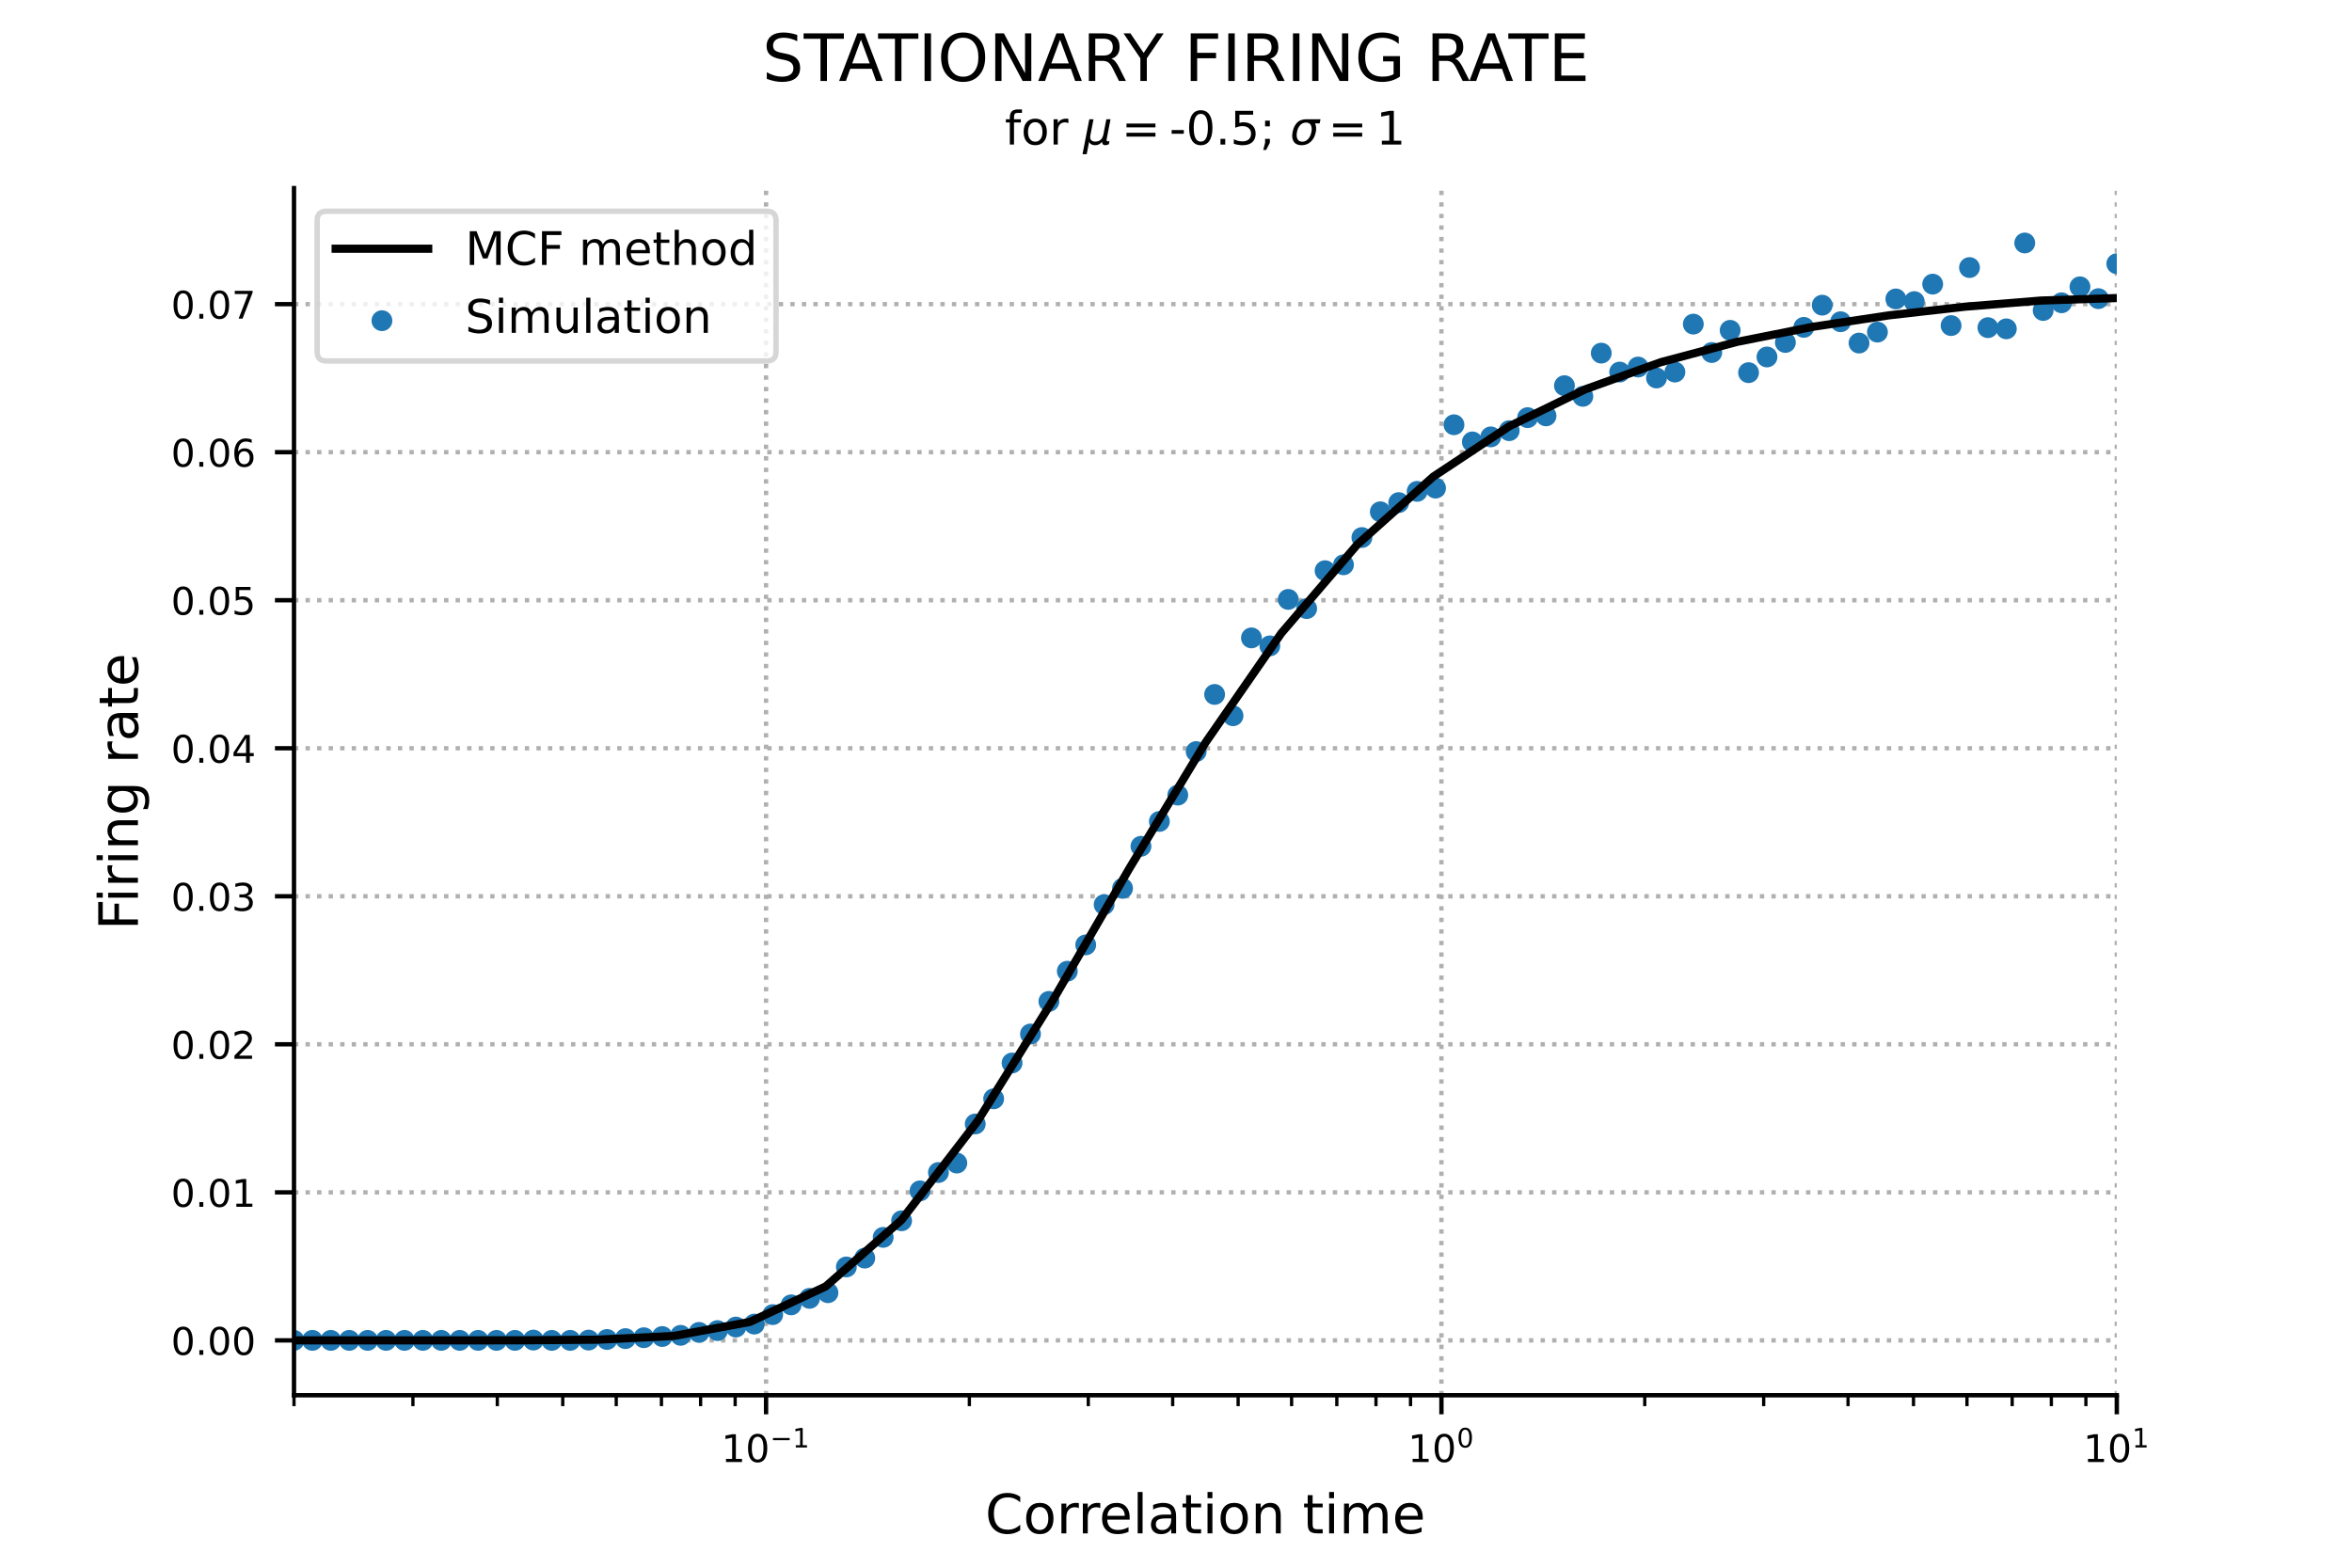 <?xml version="1.0" encoding="utf-8" standalone="no"?>
<!DOCTYPE svg PUBLIC "-//W3C//DTD SVG 1.1//EN"
  "http://www.w3.org/Graphics/SVG/1.1/DTD/svg11.dtd">
<!-- Created with matplotlib (https://matplotlib.org/) -->
<svg height="288pt" version="1.1" viewBox="0 0 432 288" width="432pt" xmlns="http://www.w3.org/2000/svg" xmlns:xlink="http://www.w3.org/1999/xlink">
 <defs>
  <style type="text/css">*{stroke-linecap:butt;stroke-linejoin:round;}</style>
 </defs>
 <g id="figure_1">
  <g id="patch_1">
   <path d="M 0 288 
L 432 288 
L 432 0 
L 0 0 
z
" style="fill:#ffffff;"/>
  </g>
  <g id="axes_1">
   <g id="patch_2">
    <path d="M 54 256.32 
L 388.8 256.32 
L 388.8 34.56 
L 54 34.56 
z
" style="fill:#ffffff;"/>
   </g>
   <g id="matplotlib.axis_1">
    <g id="xtick_1">
     <g id="line2d_1">
      <path clip-path="url(#p5726e41d90)" d="M 140.705 256.32 
L 140.705 34.56 
" style="fill:none;stroke:#b0b0b0;stroke-dasharray:0.8,1.32;stroke-dashoffset:0;stroke-width:0.8;"/>
     </g>
     <g id="line2d_2">
      <defs>
       <path d="M 0 0 
L 0 3.5 
" id="m5a26d7c86e" style="stroke:#000000;stroke-width:0.8;"/>
      </defs>
      <g>
       <use style="stroke:#000000;stroke-width:0.8;" x="140.705" xlink:href="#m5a26d7c86e" y="256.32"/>
      </g>
     </g>
     <g id="text_1">
      <!-- $\mathdefault{10^{-1}}$ -->
      <g transform="translate(132.48 268.639)scale(0.07 -0.07)">
       <defs>
        <path d="M 12.406 8.297 
L 28.516 8.297 
L 28.516 63.922 
L 10.984 60.406 
L 10.984 69.391 
L 28.422 72.906 
L 38.281 72.906 
L 38.281 8.297 
L 54.391 8.297 
L 54.391 0 
L 12.406 0 
z
" id="DejaVuSans-49"/>
        <path d="M 31.781 66.406 
Q 24.172 66.406 20.328 58.906 
Q 16.5 51.422 16.5 36.375 
Q 16.5 21.391 20.328 13.891 
Q 24.172 6.391 31.781 6.391 
Q 39.453 6.391 43.281 13.891 
Q 47.125 21.391 47.125 36.375 
Q 47.125 51.422 43.281 58.906 
Q 39.453 66.406 31.781 66.406 
z
M 31.781 74.219 
Q 44.047 74.219 50.516 64.516 
Q 56.984 54.828 56.984 36.375 
Q 56.984 17.969 50.516 8.266 
Q 44.047 -1.422 31.781 -1.422 
Q 19.531 -1.422 13.062 8.266 
Q 6.594 17.969 6.594 36.375 
Q 6.594 54.828 13.062 64.516 
Q 19.531 74.219 31.781 74.219 
z
" id="DejaVuSans-48"/>
        <path d="M 10.594 35.5 
L 73.188 35.5 
L 73.188 27.203 
L 10.594 27.203 
z
" id="DejaVuSans-8722"/>
       </defs>
       <use transform="translate(0 0.684)" xlink:href="#DejaVuSans-49"/>
       <use transform="translate(63.623 0.684)" xlink:href="#DejaVuSans-48"/>
       <use transform="translate(128.203 38.966)scale(0.7)" xlink:href="#DejaVuSans-8722"/>
       <use transform="translate(186.855 38.966)scale(0.7)" xlink:href="#DejaVuSans-49"/>
      </g>
     </g>
    </g>
    <g id="xtick_2">
     <g id="line2d_3">
      <path clip-path="url(#p5726e41d90)" d="M 264.753 256.32 
L 264.753 34.56 
" style="fill:none;stroke:#b0b0b0;stroke-dasharray:0.8,1.32;stroke-dashoffset:0;stroke-width:0.8;"/>
     </g>
     <g id="line2d_4">
      <g>
       <use style="stroke:#000000;stroke-width:0.8;" x="264.753" xlink:href="#m5a26d7c86e" y="256.32"/>
      </g>
     </g>
     <g id="text_2">
      <!-- $\mathdefault{10^{0}}$ -->
      <g transform="translate(258.593 268.639)scale(0.07 -0.07)">
       <use transform="translate(0 0.766)" xlink:href="#DejaVuSans-49"/>
       <use transform="translate(63.623 0.766)" xlink:href="#DejaVuSans-48"/>
       <use transform="translate(128.203 39.047)scale(0.7)" xlink:href="#DejaVuSans-48"/>
      </g>
     </g>
    </g>
    <g id="xtick_3">
     <g id="line2d_5">
      <path clip-path="url(#p5726e41d90)" d="M 388.8 256.32 
L 388.8 34.56 
" style="fill:none;stroke:#b0b0b0;stroke-dasharray:0.8,1.32;stroke-dashoffset:0;stroke-width:0.8;"/>
     </g>
     <g id="line2d_6">
      <g>
       <use style="stroke:#000000;stroke-width:0.8;" x="388.8" xlink:href="#m5a26d7c86e" y="256.32"/>
      </g>
     </g>
     <g id="text_3">
      <!-- $\mathdefault{10^{1}}$ -->
      <g transform="translate(382.64 268.639)scale(0.07 -0.07)">
       <use transform="translate(0 0.684)" xlink:href="#DejaVuSans-49"/>
       <use transform="translate(63.623 0.684)" xlink:href="#DejaVuSans-48"/>
       <use transform="translate(128.203 38.966)scale(0.7)" xlink:href="#DejaVuSans-49"/>
      </g>
     </g>
    </g>
    <g id="xtick_4">
     <g id="line2d_7">
      <defs>
       <path d="M 0 0 
L 0 2 
" id="me9e01be242" style="stroke:#000000;stroke-width:0.6;"/>
      </defs>
      <g>
       <use style="stroke:#000000;stroke-width:0.6;" x="54" xlink:href="#me9e01be242" y="256.32"/>
      </g>
     </g>
    </g>
    <g id="xtick_5">
     <g id="line2d_8">
      <g>
       <use style="stroke:#000000;stroke-width:0.6;" x="75.844" xlink:href="#me9e01be242" y="256.32"/>
      </g>
     </g>
    </g>
    <g id="xtick_6">
     <g id="line2d_9">
      <g>
       <use style="stroke:#000000;stroke-width:0.6;" x="91.342" xlink:href="#me9e01be242" y="256.32"/>
      </g>
     </g>
    </g>
    <g id="xtick_7">
     <g id="line2d_10">
      <g>
       <use style="stroke:#000000;stroke-width:0.6;" x="103.363" xlink:href="#me9e01be242" y="256.32"/>
      </g>
     </g>
    </g>
    <g id="xtick_8">
     <g id="line2d_11">
      <g>
       <use style="stroke:#000000;stroke-width:0.6;" x="113.186" xlink:href="#me9e01be242" y="256.32"/>
      </g>
     </g>
    </g>
    <g id="xtick_9">
     <g id="line2d_12">
      <g>
       <use style="stroke:#000000;stroke-width:0.6;" x="121.49" xlink:href="#me9e01be242" y="256.32"/>
      </g>
     </g>
    </g>
    <g id="xtick_10">
     <g id="line2d_13">
      <g>
       <use style="stroke:#000000;stroke-width:0.6;" x="128.684" xlink:href="#me9e01be242" y="256.32"/>
      </g>
     </g>
    </g>
    <g id="xtick_11">
     <g id="line2d_14">
      <g>
       <use style="stroke:#000000;stroke-width:0.6;" x="135.029" xlink:href="#me9e01be242" y="256.32"/>
      </g>
     </g>
    </g>
    <g id="xtick_12">
     <g id="line2d_15">
      <g>
       <use style="stroke:#000000;stroke-width:0.6;" x="178.047" xlink:href="#me9e01be242" y="256.32"/>
      </g>
     </g>
    </g>
    <g id="xtick_13">
     <g id="line2d_16">
      <g>
       <use style="stroke:#000000;stroke-width:0.6;" x="199.891" xlink:href="#me9e01be242" y="256.32"/>
      </g>
     </g>
    </g>
    <g id="xtick_14">
     <g id="line2d_17">
      <g>
       <use style="stroke:#000000;stroke-width:0.6;" x="215.389" xlink:href="#me9e01be242" y="256.32"/>
      </g>
     </g>
    </g>
    <g id="xtick_15">
     <g id="line2d_18">
      <g>
       <use style="stroke:#000000;stroke-width:0.6;" x="227.411" xlink:href="#me9e01be242" y="256.32"/>
      </g>
     </g>
    </g>
    <g id="xtick_16">
     <g id="line2d_19">
      <g>
       <use style="stroke:#000000;stroke-width:0.6;" x="237.233" xlink:href="#me9e01be242" y="256.32"/>
      </g>
     </g>
    </g>
    <g id="xtick_17">
     <g id="line2d_20">
      <g>
       <use style="stroke:#000000;stroke-width:0.6;" x="245.538" xlink:href="#me9e01be242" y="256.32"/>
      </g>
     </g>
    </g>
    <g id="xtick_18">
     <g id="line2d_21">
      <g>
       <use style="stroke:#000000;stroke-width:0.6;" x="252.731" xlink:href="#me9e01be242" y="256.32"/>
      </g>
     </g>
    </g>
    <g id="xtick_19">
     <g id="line2d_22">
      <g>
       <use style="stroke:#000000;stroke-width:0.6;" x="259.077" xlink:href="#me9e01be242" y="256.32"/>
      </g>
     </g>
    </g>
    <g id="xtick_20">
     <g id="line2d_23">
      <g>
       <use style="stroke:#000000;stroke-width:0.6;" x="302.095" xlink:href="#me9e01be242" y="256.32"/>
      </g>
     </g>
    </g>
    <g id="xtick_21">
     <g id="line2d_24">
      <g>
       <use style="stroke:#000000;stroke-width:0.6;" x="323.938" xlink:href="#me9e01be242" y="256.32"/>
      </g>
     </g>
    </g>
    <g id="xtick_22">
     <g id="line2d_25">
      <g>
       <use style="stroke:#000000;stroke-width:0.6;" x="339.437" xlink:href="#me9e01be242" y="256.32"/>
      </g>
     </g>
    </g>
    <g id="xtick_23">
     <g id="line2d_26">
      <g>
       <use style="stroke:#000000;stroke-width:0.6;" x="351.458" xlink:href="#me9e01be242" y="256.32"/>
      </g>
     </g>
    </g>
    <g id="xtick_24">
     <g id="line2d_27">
      <g>
       <use style="stroke:#000000;stroke-width:0.6;" x="361.28" xlink:href="#me9e01be242" y="256.32"/>
      </g>
     </g>
    </g>
    <g id="xtick_25">
     <g id="line2d_28">
      <g>
       <use style="stroke:#000000;stroke-width:0.6;" x="369.585" xlink:href="#me9e01be242" y="256.32"/>
      </g>
     </g>
    </g>
    <g id="xtick_26">
     <g id="line2d_29">
      <g>
       <use style="stroke:#000000;stroke-width:0.6;" x="376.779" xlink:href="#me9e01be242" y="256.32"/>
      </g>
     </g>
    </g>
    <g id="xtick_27">
     <g id="line2d_30">
      <g>
       <use style="stroke:#000000;stroke-width:0.6;" x="383.124" xlink:href="#me9e01be242" y="256.32"/>
      </g>
     </g>
    </g>
    <g id="text_4">
     <!-- Correlation time -->
     <g transform="translate(180.946 281.693)scale(0.1 -0.1)">
      <defs>
       <path d="M 64.406 67.281 
L 64.406 56.891 
Q 59.422 61.531 53.781 63.812 
Q 48.141 66.109 41.797 66.109 
Q 29.297 66.109 22.656 58.469 
Q 16.016 50.828 16.016 36.375 
Q 16.016 21.969 22.656 14.328 
Q 29.297 6.688 41.797 6.688 
Q 48.141 6.688 53.781 8.984 
Q 59.422 11.281 64.406 15.922 
L 64.406 5.609 
Q 59.234 2.094 53.438 0.328 
Q 47.656 -1.422 41.219 -1.422 
Q 24.656 -1.422 15.125 8.703 
Q 5.609 18.844 5.609 36.375 
Q 5.609 53.953 15.125 64.078 
Q 24.656 74.219 41.219 74.219 
Q 47.75 74.219 53.531 72.484 
Q 59.328 70.75 64.406 67.281 
z
" id="DejaVuSans-67"/>
       <path d="M 30.609 48.391 
Q 23.391 48.391 19.188 42.75 
Q 14.984 37.109 14.984 27.297 
Q 14.984 17.484 19.156 11.844 
Q 23.344 6.203 30.609 6.203 
Q 37.797 6.203 41.984 11.859 
Q 46.188 17.531 46.188 27.297 
Q 46.188 37.016 41.984 42.703 
Q 37.797 48.391 30.609 48.391 
z
M 30.609 56 
Q 42.328 56 49.016 48.375 
Q 55.719 40.766 55.719 27.297 
Q 55.719 13.875 49.016 6.219 
Q 42.328 -1.422 30.609 -1.422 
Q 18.844 -1.422 12.172 6.219 
Q 5.516 13.875 5.516 27.297 
Q 5.516 40.766 12.172 48.375 
Q 18.844 56 30.609 56 
z
" id="DejaVuSans-111"/>
       <path d="M 41.109 46.297 
Q 39.594 47.172 37.812 47.578 
Q 36.031 48 33.891 48 
Q 26.266 48 22.188 43.047 
Q 18.109 38.094 18.109 28.812 
L 18.109 0 
L 9.078 0 
L 9.078 54.688 
L 18.109 54.688 
L 18.109 46.188 
Q 20.953 51.172 25.484 53.578 
Q 30.031 56 36.531 56 
Q 37.453 56 38.578 55.875 
Q 39.703 55.766 41.062 55.516 
z
" id="DejaVuSans-114"/>
       <path d="M 56.203 29.594 
L 56.203 25.203 
L 14.891 25.203 
Q 15.484 15.922 20.484 11.062 
Q 25.484 6.203 34.422 6.203 
Q 39.594 6.203 44.453 7.469 
Q 49.312 8.734 54.109 11.281 
L 54.109 2.781 
Q 49.266 0.734 44.188 -0.344 
Q 39.109 -1.422 33.891 -1.422 
Q 20.797 -1.422 13.156 6.188 
Q 5.516 13.812 5.516 26.812 
Q 5.516 40.234 12.766 48.109 
Q 20.016 56 32.328 56 
Q 43.359 56 49.781 48.891 
Q 56.203 41.797 56.203 29.594 
z
M 47.219 32.234 
Q 47.125 39.594 43.094 43.984 
Q 39.062 48.391 32.422 48.391 
Q 24.906 48.391 20.391 44.141 
Q 15.875 39.891 15.188 32.172 
z
" id="DejaVuSans-101"/>
       <path d="M 9.422 75.984 
L 18.406 75.984 
L 18.406 0 
L 9.422 0 
z
" id="DejaVuSans-108"/>
       <path d="M 34.281 27.484 
Q 23.391 27.484 19.188 25 
Q 14.984 22.516 14.984 16.5 
Q 14.984 11.719 18.141 8.906 
Q 21.297 6.109 26.703 6.109 
Q 34.188 6.109 38.703 11.406 
Q 43.219 16.703 43.219 25.484 
L 43.219 27.484 
z
M 52.203 31.203 
L 52.203 0 
L 43.219 0 
L 43.219 8.297 
Q 40.141 3.328 35.547 0.953 
Q 30.953 -1.422 24.312 -1.422 
Q 15.922 -1.422 10.953 3.297 
Q 6 8.016 6 15.922 
Q 6 25.141 12.172 29.828 
Q 18.359 34.516 30.609 34.516 
L 43.219 34.516 
L 43.219 35.406 
Q 43.219 41.609 39.141 45 
Q 35.062 48.391 27.688 48.391 
Q 23 48.391 18.547 47.266 
Q 14.109 46.141 10.016 43.891 
L 10.016 52.203 
Q 14.938 54.109 19.578 55.047 
Q 24.219 56 28.609 56 
Q 40.484 56 46.344 49.844 
Q 52.203 43.703 52.203 31.203 
z
" id="DejaVuSans-97"/>
       <path d="M 18.312 70.219 
L 18.312 54.688 
L 36.812 54.688 
L 36.812 47.703 
L 18.312 47.703 
L 18.312 18.016 
Q 18.312 11.328 20.141 9.422 
Q 21.969 7.516 27.594 7.516 
L 36.812 7.516 
L 36.812 0 
L 27.594 0 
Q 17.188 0 13.234 3.875 
Q 9.281 7.766 9.281 18.016 
L 9.281 47.703 
L 2.688 47.703 
L 2.688 54.688 
L 9.281 54.688 
L 9.281 70.219 
z
" id="DejaVuSans-116"/>
       <path d="M 9.422 54.688 
L 18.406 54.688 
L 18.406 0 
L 9.422 0 
z
M 9.422 75.984 
L 18.406 75.984 
L 18.406 64.594 
L 9.422 64.594 
z
" id="DejaVuSans-105"/>
       <path d="M 54.891 33.016 
L 54.891 0 
L 45.906 0 
L 45.906 32.719 
Q 45.906 40.484 42.875 44.328 
Q 39.844 48.188 33.797 48.188 
Q 26.516 48.188 22.312 43.547 
Q 18.109 38.922 18.109 30.906 
L 18.109 0 
L 9.078 0 
L 9.078 54.688 
L 18.109 54.688 
L 18.109 46.188 
Q 21.344 51.125 25.703 53.562 
Q 30.078 56 35.797 56 
Q 45.219 56 50.047 50.172 
Q 54.891 44.344 54.891 33.016 
z
" id="DejaVuSans-110"/>
       <path id="DejaVuSans-32"/>
       <path d="M 52 44.188 
Q 55.375 50.25 60.062 53.125 
Q 64.75 56 71.094 56 
Q 79.641 56 84.281 50.016 
Q 88.922 44.047 88.922 33.016 
L 88.922 0 
L 79.891 0 
L 79.891 32.719 
Q 79.891 40.578 77.094 44.375 
Q 74.312 48.188 68.609 48.188 
Q 61.625 48.188 57.562 43.547 
Q 53.516 38.922 53.516 30.906 
L 53.516 0 
L 44.484 0 
L 44.484 32.719 
Q 44.484 40.625 41.703 44.406 
Q 38.922 48.188 33.109 48.188 
Q 26.219 48.188 22.156 43.531 
Q 18.109 38.875 18.109 30.906 
L 18.109 0 
L 9.078 0 
L 9.078 54.688 
L 18.109 54.688 
L 18.109 46.188 
Q 21.188 51.219 25.484 53.609 
Q 29.781 56 35.688 56 
Q 41.656 56 45.828 52.969 
Q 50 49.953 52 44.188 
z
" id="DejaVuSans-109"/>
      </defs>
      <use xlink:href="#DejaVuSans-67"/>
      <use x="69.824" xlink:href="#DejaVuSans-111"/>
      <use x="131.006" xlink:href="#DejaVuSans-114"/>
      <use x="170.369" xlink:href="#DejaVuSans-114"/>
      <use x="209.232" xlink:href="#DejaVuSans-101"/>
      <use x="270.756" xlink:href="#DejaVuSans-108"/>
      <use x="298.539" xlink:href="#DejaVuSans-97"/>
      <use x="359.818" xlink:href="#DejaVuSans-116"/>
      <use x="399.027" xlink:href="#DejaVuSans-105"/>
      <use x="426.811" xlink:href="#DejaVuSans-111"/>
      <use x="487.992" xlink:href="#DejaVuSans-110"/>
      <use x="551.371" xlink:href="#DejaVuSans-32"/>
      <use x="583.158" xlink:href="#DejaVuSans-116"/>
      <use x="622.367" xlink:href="#DejaVuSans-105"/>
      <use x="650.15" xlink:href="#DejaVuSans-109"/>
      <use x="747.562" xlink:href="#DejaVuSans-101"/>
     </g>
    </g>
   </g>
   <g id="matplotlib.axis_2">
    <g id="ytick_1">
     <g id="line2d_31">
      <path clip-path="url(#p5726e41d90)" d="M 54 246.24 
L 388.8 246.24 
" style="fill:none;stroke:#b0b0b0;stroke-dasharray:0.8,1.32;stroke-dashoffset:0;stroke-width:0.8;"/>
     </g>
     <g id="line2d_32">
      <defs>
       <path d="M 0 0 
L -3.5 0 
" id="m92ace8c556" style="stroke:#000000;stroke-width:0.8;"/>
      </defs>
      <g>
       <use style="stroke:#000000;stroke-width:0.8;" x="54" xlink:href="#m92ace8c556" y="246.24"/>
      </g>
     </g>
     <g id="text_5">
      <!-- 0.00 -->
      <g transform="translate(31.414 248.899)scale(0.07 -0.07)">
       <defs>
        <path d="M 10.688 12.406 
L 21 12.406 
L 21 0 
L 10.688 0 
z
" id="DejaVuSans-46"/>
       </defs>
       <use xlink:href="#DejaVuSans-48"/>
       <use x="63.623" xlink:href="#DejaVuSans-46"/>
       <use x="95.41" xlink:href="#DejaVuSans-48"/>
       <use x="159.033" xlink:href="#DejaVuSans-48"/>
      </g>
     </g>
    </g>
    <g id="ytick_2">
     <g id="line2d_33">
      <path clip-path="url(#p5726e41d90)" d="M 54 219.045 
L 388.8 219.045 
" style="fill:none;stroke:#b0b0b0;stroke-dasharray:0.8,1.32;stroke-dashoffset:0;stroke-width:0.8;"/>
     </g>
     <g id="line2d_34">
      <g>
       <use style="stroke:#000000;stroke-width:0.8;" x="54" xlink:href="#m92ace8c556" y="219.045"/>
      </g>
     </g>
     <g id="text_6">
      <!-- 0.01 -->
      <g transform="translate(31.414 221.705)scale(0.07 -0.07)">
       <use xlink:href="#DejaVuSans-48"/>
       <use x="63.623" xlink:href="#DejaVuSans-46"/>
       <use x="95.41" xlink:href="#DejaVuSans-48"/>
       <use x="159.033" xlink:href="#DejaVuSans-49"/>
      </g>
     </g>
    </g>
    <g id="ytick_3">
     <g id="line2d_35">
      <path clip-path="url(#p5726e41d90)" d="M 54 191.851 
L 388.8 191.851 
" style="fill:none;stroke:#b0b0b0;stroke-dasharray:0.8,1.32;stroke-dashoffset:0;stroke-width:0.8;"/>
     </g>
     <g id="line2d_36">
      <g>
       <use style="stroke:#000000;stroke-width:0.8;" x="54" xlink:href="#m92ace8c556" y="191.851"/>
      </g>
     </g>
     <g id="text_7">
      <!-- 0.02 -->
      <g transform="translate(31.414 194.51)scale(0.07 -0.07)">
       <defs>
        <path d="M 19.188 8.297 
L 53.609 8.297 
L 53.609 0 
L 7.328 0 
L 7.328 8.297 
Q 12.938 14.109 22.625 23.891 
Q 32.328 33.688 34.812 36.531 
Q 39.547 41.844 41.422 45.531 
Q 43.312 49.219 43.312 52.781 
Q 43.312 58.594 39.234 62.25 
Q 35.156 65.922 28.609 65.922 
Q 23.969 65.922 18.812 64.312 
Q 13.672 62.703 7.812 59.422 
L 7.812 69.391 
Q 13.766 71.781 18.938 73 
Q 24.125 74.219 28.422 74.219 
Q 39.75 74.219 46.484 68.547 
Q 53.219 62.891 53.219 53.422 
Q 53.219 48.922 51.531 44.891 
Q 49.859 40.875 45.406 35.406 
Q 44.188 33.984 37.641 27.219 
Q 31.109 20.453 19.188 8.297 
z
" id="DejaVuSans-50"/>
       </defs>
       <use xlink:href="#DejaVuSans-48"/>
       <use x="63.623" xlink:href="#DejaVuSans-46"/>
       <use x="95.41" xlink:href="#DejaVuSans-48"/>
       <use x="159.033" xlink:href="#DejaVuSans-50"/>
      </g>
     </g>
    </g>
    <g id="ytick_4">
     <g id="line2d_37">
      <path clip-path="url(#p5726e41d90)" d="M 54 164.656 
L 388.8 164.656 
" style="fill:none;stroke:#b0b0b0;stroke-dasharray:0.8,1.32;stroke-dashoffset:0;stroke-width:0.8;"/>
     </g>
     <g id="line2d_38">
      <g>
       <use style="stroke:#000000;stroke-width:0.8;" x="54" xlink:href="#m92ace8c556" y="164.656"/>
      </g>
     </g>
     <g id="text_8">
      <!-- 0.03 -->
      <g transform="translate(31.414 167.316)scale(0.07 -0.07)">
       <defs>
        <path d="M 40.578 39.312 
Q 47.656 37.797 51.625 33 
Q 55.609 28.219 55.609 21.188 
Q 55.609 10.406 48.188 4.484 
Q 40.766 -1.422 27.094 -1.422 
Q 22.516 -1.422 17.656 -0.516 
Q 12.797 0.391 7.625 2.203 
L 7.625 11.719 
Q 11.719 9.328 16.594 8.109 
Q 21.484 6.891 26.812 6.891 
Q 36.078 6.891 40.938 10.547 
Q 45.797 14.203 45.797 21.188 
Q 45.797 27.641 41.281 31.266 
Q 36.766 34.906 28.719 34.906 
L 20.219 34.906 
L 20.219 43.016 
L 29.109 43.016 
Q 36.375 43.016 40.234 45.922 
Q 44.094 48.828 44.094 54.297 
Q 44.094 59.906 40.109 62.906 
Q 36.141 65.922 28.719 65.922 
Q 24.656 65.922 20.016 65.031 
Q 15.375 64.156 9.812 62.312 
L 9.812 71.094 
Q 15.438 72.656 20.344 73.438 
Q 25.25 74.219 29.594 74.219 
Q 40.828 74.219 47.359 69.109 
Q 53.906 64.016 53.906 55.328 
Q 53.906 49.266 50.438 45.094 
Q 46.969 40.922 40.578 39.312 
z
" id="DejaVuSans-51"/>
       </defs>
       <use xlink:href="#DejaVuSans-48"/>
       <use x="63.623" xlink:href="#DejaVuSans-46"/>
       <use x="95.41" xlink:href="#DejaVuSans-48"/>
       <use x="159.033" xlink:href="#DejaVuSans-51"/>
      </g>
     </g>
    </g>
    <g id="ytick_5">
     <g id="line2d_39">
      <path clip-path="url(#p5726e41d90)" d="M 54 137.462 
L 388.8 137.462 
" style="fill:none;stroke:#b0b0b0;stroke-dasharray:0.8,1.32;stroke-dashoffset:0;stroke-width:0.8;"/>
     </g>
     <g id="line2d_40">
      <g>
       <use style="stroke:#000000;stroke-width:0.8;" x="54" xlink:href="#m92ace8c556" y="137.462"/>
      </g>
     </g>
     <g id="text_9">
      <!-- 0.04 -->
      <g transform="translate(31.414 140.121)scale(0.07 -0.07)">
       <defs>
        <path d="M 37.797 64.312 
L 12.891 25.391 
L 37.797 25.391 
z
M 35.203 72.906 
L 47.609 72.906 
L 47.609 25.391 
L 58.016 25.391 
L 58.016 17.188 
L 47.609 17.188 
L 47.609 0 
L 37.797 0 
L 37.797 17.188 
L 4.891 17.188 
L 4.891 26.703 
z
" id="DejaVuSans-52"/>
       </defs>
       <use xlink:href="#DejaVuSans-48"/>
       <use x="63.623" xlink:href="#DejaVuSans-46"/>
       <use x="95.41" xlink:href="#DejaVuSans-48"/>
       <use x="159.033" xlink:href="#DejaVuSans-52"/>
      </g>
     </g>
    </g>
    <g id="ytick_6">
     <g id="line2d_41">
      <path clip-path="url(#p5726e41d90)" d="M 54 110.267 
L 388.8 110.267 
" style="fill:none;stroke:#b0b0b0;stroke-dasharray:0.8,1.32;stroke-dashoffset:0;stroke-width:0.8;"/>
     </g>
     <g id="line2d_42">
      <g>
       <use style="stroke:#000000;stroke-width:0.8;" x="54" xlink:href="#m92ace8c556" y="110.267"/>
      </g>
     </g>
     <g id="text_10">
      <!-- 0.05 -->
      <g transform="translate(31.414 112.927)scale(0.07 -0.07)">
       <defs>
        <path d="M 10.797 72.906 
L 49.516 72.906 
L 49.516 64.594 
L 19.828 64.594 
L 19.828 46.734 
Q 21.969 47.469 24.109 47.828 
Q 26.266 48.188 28.422 48.188 
Q 40.625 48.188 47.75 41.5 
Q 54.891 34.812 54.891 23.391 
Q 54.891 11.625 47.562 5.094 
Q 40.234 -1.422 26.906 -1.422 
Q 22.312 -1.422 17.547 -0.641 
Q 12.797 0.141 7.719 1.703 
L 7.719 11.625 
Q 12.109 9.234 16.797 8.062 
Q 21.484 6.891 26.703 6.891 
Q 35.156 6.891 40.078 11.328 
Q 45.016 15.766 45.016 23.391 
Q 45.016 31 40.078 35.438 
Q 35.156 39.891 26.703 39.891 
Q 22.75 39.891 18.812 39.016 
Q 14.891 38.141 10.797 36.281 
z
" id="DejaVuSans-53"/>
       </defs>
       <use xlink:href="#DejaVuSans-48"/>
       <use x="63.623" xlink:href="#DejaVuSans-46"/>
       <use x="95.41" xlink:href="#DejaVuSans-48"/>
       <use x="159.033" xlink:href="#DejaVuSans-53"/>
      </g>
     </g>
    </g>
    <g id="ytick_7">
     <g id="line2d_43">
      <path clip-path="url(#p5726e41d90)" d="M 54 83.073 
L 388.8 83.073 
" style="fill:none;stroke:#b0b0b0;stroke-dasharray:0.8,1.32;stroke-dashoffset:0;stroke-width:0.8;"/>
     </g>
     <g id="line2d_44">
      <g>
       <use style="stroke:#000000;stroke-width:0.8;" x="54" xlink:href="#m92ace8c556" y="83.073"/>
      </g>
     </g>
     <g id="text_11">
      <!-- 0.06 -->
      <g transform="translate(31.414 85.732)scale(0.07 -0.07)">
       <defs>
        <path d="M 33.016 40.375 
Q 26.375 40.375 22.484 35.828 
Q 18.609 31.297 18.609 23.391 
Q 18.609 15.531 22.484 10.953 
Q 26.375 6.391 33.016 6.391 
Q 39.656 6.391 43.531 10.953 
Q 47.406 15.531 47.406 23.391 
Q 47.406 31.297 43.531 35.828 
Q 39.656 40.375 33.016 40.375 
z
M 52.594 71.297 
L 52.594 62.312 
Q 48.875 64.062 45.094 64.984 
Q 41.312 65.922 37.594 65.922 
Q 27.828 65.922 22.672 59.328 
Q 17.531 52.734 16.797 39.406 
Q 19.672 43.656 24.016 45.922 
Q 28.375 48.188 33.594 48.188 
Q 44.578 48.188 50.953 41.516 
Q 57.328 34.859 57.328 23.391 
Q 57.328 12.156 50.688 5.359 
Q 44.047 -1.422 33.016 -1.422 
Q 20.359 -1.422 13.672 8.266 
Q 6.984 17.969 6.984 36.375 
Q 6.984 53.656 15.188 63.938 
Q 23.391 74.219 37.203 74.219 
Q 40.922 74.219 44.703 73.484 
Q 48.484 72.75 52.594 71.297 
z
" id="DejaVuSans-54"/>
       </defs>
       <use xlink:href="#DejaVuSans-48"/>
       <use x="63.623" xlink:href="#DejaVuSans-46"/>
       <use x="95.41" xlink:href="#DejaVuSans-48"/>
       <use x="159.033" xlink:href="#DejaVuSans-54"/>
      </g>
     </g>
    </g>
    <g id="ytick_8">
     <g id="line2d_45">
      <path clip-path="url(#p5726e41d90)" d="M 54 55.878 
L 388.8 55.878 
" style="fill:none;stroke:#b0b0b0;stroke-dasharray:0.8,1.32;stroke-dashoffset:0;stroke-width:0.8;"/>
     </g>
     <g id="line2d_46">
      <g>
       <use style="stroke:#000000;stroke-width:0.8;" x="54" xlink:href="#m92ace8c556" y="55.878"/>
      </g>
     </g>
     <g id="text_12">
      <!-- 0.07 -->
      <g transform="translate(31.414 58.538)scale(0.07 -0.07)">
       <defs>
        <path d="M 8.203 72.906 
L 55.078 72.906 
L 55.078 68.703 
L 28.609 0 
L 18.312 0 
L 43.219 64.594 
L 8.203 64.594 
z
" id="DejaVuSans-55"/>
       </defs>
       <use xlink:href="#DejaVuSans-48"/>
       <use x="63.623" xlink:href="#DejaVuSans-46"/>
       <use x="95.41" xlink:href="#DejaVuSans-48"/>
       <use x="159.033" xlink:href="#DejaVuSans-55"/>
      </g>
     </g>
    </g>
    <g id="text_13">
     <!-- Firing rate -->
     <g transform="translate(25.334 170.875)rotate(-90)scale(0.1 -0.1)">
      <defs>
       <path d="M 9.812 72.906 
L 51.703 72.906 
L 51.703 64.594 
L 19.672 64.594 
L 19.672 43.109 
L 48.578 43.109 
L 48.578 34.812 
L 19.672 34.812 
L 19.672 0 
L 9.812 0 
z
" id="DejaVuSans-70"/>
       <path d="M 45.406 27.984 
Q 45.406 37.75 41.375 43.109 
Q 37.359 48.484 30.078 48.484 
Q 22.859 48.484 18.828 43.109 
Q 14.797 37.75 14.797 27.984 
Q 14.797 18.266 18.828 12.891 
Q 22.859 7.516 30.078 7.516 
Q 37.359 7.516 41.375 12.891 
Q 45.406 18.266 45.406 27.984 
z
M 54.391 6.781 
Q 54.391 -7.172 48.188 -13.984 
Q 42 -20.797 29.203 -20.797 
Q 24.469 -20.797 20.266 -20.094 
Q 16.062 -19.391 12.109 -17.922 
L 12.109 -9.188 
Q 16.062 -11.328 19.922 -12.344 
Q 23.781 -13.375 27.781 -13.375 
Q 36.625 -13.375 41.016 -8.766 
Q 45.406 -4.156 45.406 5.172 
L 45.406 9.625 
Q 42.625 4.781 38.281 2.391 
Q 33.938 0 27.875 0 
Q 17.828 0 11.672 7.656 
Q 5.516 15.328 5.516 27.984 
Q 5.516 40.672 11.672 48.328 
Q 17.828 56 27.875 56 
Q 33.938 56 38.281 53.609 
Q 42.625 51.219 45.406 46.391 
L 45.406 54.688 
L 54.391 54.688 
z
" id="DejaVuSans-103"/>
      </defs>
      <use xlink:href="#DejaVuSans-70"/>
      <use x="50.27" xlink:href="#DejaVuSans-105"/>
      <use x="78.053" xlink:href="#DejaVuSans-114"/>
      <use x="119.166" xlink:href="#DejaVuSans-105"/>
      <use x="146.949" xlink:href="#DejaVuSans-110"/>
      <use x="210.328" xlink:href="#DejaVuSans-103"/>
      <use x="273.805" xlink:href="#DejaVuSans-32"/>
      <use x="305.592" xlink:href="#DejaVuSans-114"/>
      <use x="346.705" xlink:href="#DejaVuSans-97"/>
      <use x="407.984" xlink:href="#DejaVuSans-116"/>
      <use x="447.193" xlink:href="#DejaVuSans-101"/>
     </g>
    </g>
   </g>
   <g id="PathCollection_1">
    <defs>
     <path d="M 0 1.414 
C 0.375 1.414 0.735 1.265 1 1 
C 1.265 0.735 1.414 0.375 1.414 0 
C 1.414 -0.375 1.265 -0.735 1 -1 
C 0.735 -1.265 0.375 -1.414 0 -1.414 
C -0.375 -1.414 -0.735 -1.265 -1 -1 
C -1.265 -0.735 -1.414 -0.375 -1.414 0 
C -1.414 0.375 -1.265 0.735 -1 1 
C -0.735 1.265 -0.375 1.414 0 1.414 
z
" id="me6b513aea2" style="stroke:#1f77b4;"/>
    </defs>
    <g clip-path="url(#p5726e41d90)">
     <use style="fill:#1f77b4;stroke:#1f77b4;" x="54" xlink:href="#me6b513aea2" y="246.24"/>
     <use style="fill:#1f77b4;stroke:#1f77b4;" x="57.382" xlink:href="#me6b513aea2" y="246.24"/>
     <use style="fill:#1f77b4;stroke:#1f77b4;" x="60.764" xlink:href="#me6b513aea2" y="246.24"/>
     <use style="fill:#1f77b4;stroke:#1f77b4;" x="64.145" xlink:href="#me6b513aea2" y="246.24"/>
     <use style="fill:#1f77b4;stroke:#1f77b4;" x="67.527" xlink:href="#me6b513aea2" y="246.24"/>
     <use style="fill:#1f77b4;stroke:#1f77b4;" x="70.909" xlink:href="#me6b513aea2" y="246.24"/>
     <use style="fill:#1f77b4;stroke:#1f77b4;" x="74.291" xlink:href="#me6b513aea2" y="246.24"/>
     <use style="fill:#1f77b4;stroke:#1f77b4;" x="77.673" xlink:href="#me6b513aea2" y="246.24"/>
     <use style="fill:#1f77b4;stroke:#1f77b4;" x="81.055" xlink:href="#me6b513aea2" y="246.24"/>
     <use style="fill:#1f77b4;stroke:#1f77b4;" x="84.436" xlink:href="#me6b513aea2" y="246.24"/>
     <use style="fill:#1f77b4;stroke:#1f77b4;" x="87.818" xlink:href="#me6b513aea2" y="246.24"/>
     <use style="fill:#1f77b4;stroke:#1f77b4;" x="91.2" xlink:href="#me6b513aea2" y="246.24"/>
     <use style="fill:#1f77b4;stroke:#1f77b4;" x="94.582" xlink:href="#me6b513aea2" y="246.24"/>
     <use style="fill:#1f77b4;stroke:#1f77b4;" x="97.964" xlink:href="#me6b513aea2" y="246.186"/>
     <use style="fill:#1f77b4;stroke:#1f77b4;" x="101.345" xlink:href="#me6b513aea2" y="246.24"/>
     <use style="fill:#1f77b4;stroke:#1f77b4;" x="104.727" xlink:href="#me6b513aea2" y="246.24"/>
     <use style="fill:#1f77b4;stroke:#1f77b4;" x="108.109" xlink:href="#me6b513aea2" y="246.186"/>
     <use style="fill:#1f77b4;stroke:#1f77b4;" x="111.491" xlink:href="#me6b513aea2" y="246.077"/>
     <use style="fill:#1f77b4;stroke:#1f77b4;" x="114.873" xlink:href="#me6b513aea2" y="245.914"/>
     <use style="fill:#1f77b4;stroke:#1f77b4;" x="118.255" xlink:href="#me6b513aea2" y="245.751"/>
     <use style="fill:#1f77b4;stroke:#1f77b4;" x="121.636" xlink:href="#me6b513aea2" y="245.533"/>
     <use style="fill:#1f77b4;stroke:#1f77b4;" x="125.018" xlink:href="#me6b513aea2" y="245.315"/>
     <use style="fill:#1f77b4;stroke:#1f77b4;" x="128.4" xlink:href="#me6b513aea2" y="244.772"/>
     <use style="fill:#1f77b4;stroke:#1f77b4;" x="131.782" xlink:href="#me6b513aea2" y="244.445"/>
     <use style="fill:#1f77b4;stroke:#1f77b4;" x="135.164" xlink:href="#me6b513aea2" y="243.793"/>
     <use style="fill:#1f77b4;stroke:#1f77b4;" x="138.545" xlink:href="#me6b513aea2" y="243.249"/>
     <use style="fill:#1f77b4;stroke:#1f77b4;" x="141.927" xlink:href="#me6b513aea2" y="241.509"/>
     <use style="fill:#1f77b4;stroke:#1f77b4;" x="145.309" xlink:href="#me6b513aea2" y="239.714"/>
     <use style="fill:#1f77b4;stroke:#1f77b4;" x="148.691" xlink:href="#me6b513aea2" y="238.518"/>
     <use style="fill:#1f77b4;stroke:#1f77b4;" x="152.073" xlink:href="#me6b513aea2" y="237.484"/>
     <use style="fill:#1f77b4;stroke:#1f77b4;" x="155.455" xlink:href="#me6b513aea2" y="232.753"/>
     <use style="fill:#1f77b4;stroke:#1f77b4;" x="158.836" xlink:href="#me6b513aea2" y="231.121"/>
     <use style="fill:#1f77b4;stroke:#1f77b4;" x="162.218" xlink:href="#me6b513aea2" y="227.315"/>
     <use style="fill:#1f77b4;stroke:#1f77b4;" x="165.6" xlink:href="#me6b513aea2" y="224.269"/>
     <use style="fill:#1f77b4;stroke:#1f77b4;" x="168.982" xlink:href="#me6b513aea2" y="218.776"/>
     <use style="fill:#1f77b4;stroke:#1f77b4;" x="172.364" xlink:href="#me6b513aea2" y="215.405"/>
     <use style="fill:#1f77b4;stroke:#1f77b4;" x="175.745" xlink:href="#me6b513aea2" y="213.664"/>
     <use style="fill:#1f77b4;stroke:#1f77b4;" x="179.127" xlink:href="#me6b513aea2" y="206.486"/>
     <use style="fill:#1f77b4;stroke:#1f77b4;" x="182.509" xlink:href="#me6b513aea2" y="201.863"/>
     <use style="fill:#1f77b4;stroke:#1f77b4;" x="185.891" xlink:href="#me6b513aea2" y="195.283"/>
     <use style="fill:#1f77b4;stroke:#1f77b4;" x="189.273" xlink:href="#me6b513aea2" y="189.953"/>
     <use style="fill:#1f77b4;stroke:#1f77b4;" x="192.655" xlink:href="#me6b513aea2" y="183.971"/>
     <use style="fill:#1f77b4;stroke:#1f77b4;" x="196.036" xlink:href="#me6b513aea2" y="178.424"/>
     <use style="fill:#1f77b4;stroke:#1f77b4;" x="199.418" xlink:href="#me6b513aea2" y="173.584"/>
     <use style="fill:#1f77b4;stroke:#1f77b4;" x="202.8" xlink:href="#me6b513aea2" y="166.187"/>
     <use style="fill:#1f77b4;stroke:#1f77b4;" x="206.182" xlink:href="#me6b513aea2" y="163.196"/>
     <use style="fill:#1f77b4;stroke:#1f77b4;" x="209.564" xlink:href="#me6b513aea2" y="155.474"/>
     <use style="fill:#1f77b4;stroke:#1f77b4;" x="212.945" xlink:href="#me6b513aea2" y="150.906"/>
     <use style="fill:#1f77b4;stroke:#1f77b4;" x="216.327" xlink:href="#me6b513aea2" y="146.065"/>
     <use style="fill:#1f77b4;stroke:#1f77b4;" x="219.709" xlink:href="#me6b513aea2" y="138.071"/>
     <use style="fill:#1f77b4;stroke:#1f77b4;" x="223.091" xlink:href="#me6b513aea2" y="127.575"/>
     <use style="fill:#1f77b4;stroke:#1f77b4;" x="226.473" xlink:href="#me6b513aea2" y="131.491"/>
     <use style="fill:#1f77b4;stroke:#1f77b4;" x="229.855" xlink:href="#me6b513aea2" y="117.188"/>
     <use style="fill:#1f77b4;stroke:#1f77b4;" x="233.236" xlink:href="#me6b513aea2" y="118.656"/>
     <use style="fill:#1f77b4;stroke:#1f77b4;" x="236.618" xlink:href="#me6b513aea2" y="110.118"/>
     <use style="fill:#1f77b4;stroke:#1f77b4;" x="240" xlink:href="#me6b513aea2" y="111.804"/>
     <use style="fill:#1f77b4;stroke:#1f77b4;" x="243.382" xlink:href="#me6b513aea2" y="104.843"/>
     <use style="fill:#1f77b4;stroke:#1f77b4;" x="246.764" xlink:href="#me6b513aea2" y="103.755"/>
     <use style="fill:#1f77b4;stroke:#1f77b4;" x="250.145" xlink:href="#me6b513aea2" y="98.752"/>
     <use style="fill:#1f77b4;stroke:#1f77b4;" x="253.527" xlink:href="#me6b513aea2" y="94.02"/>
     <use style="fill:#1f77b4;stroke:#1f77b4;" x="256.909" xlink:href="#me6b513aea2" y="92.334"/>
     <use style="fill:#1f77b4;stroke:#1f77b4;" x="260.291" xlink:href="#me6b513aea2" y="90.268"/>
     <use style="fill:#1f77b4;stroke:#1f77b4;" x="263.673" xlink:href="#me6b513aea2" y="89.67"/>
     <use style="fill:#1f77b4;stroke:#1f77b4;" x="267.055" xlink:href="#me6b513aea2" y="78.032"/>
     <use style="fill:#1f77b4;stroke:#1f77b4;" x="270.436" xlink:href="#me6b513aea2" y="81.186"/>
     <use style="fill:#1f77b4;stroke:#1f77b4;" x="273.818" xlink:href="#me6b513aea2" y="80.261"/>
     <use style="fill:#1f77b4;stroke:#1f77b4;" x="277.2" xlink:href="#me6b513aea2" y="79.119"/>
     <use style="fill:#1f77b4;stroke:#1f77b4;" x="280.582" xlink:href="#me6b513aea2" y="76.726"/>
     <use style="fill:#1f77b4;stroke:#1f77b4;" x="283.964" xlink:href="#me6b513aea2" y="76.4"/>
     <use style="fill:#1f77b4;stroke:#1f77b4;" x="287.345" xlink:href="#me6b513aea2" y="70.853"/>
     <use style="fill:#1f77b4;stroke:#1f77b4;" x="290.727" xlink:href="#me6b513aea2" y="72.811"/>
     <use style="fill:#1f77b4;stroke:#1f77b4;" x="294.109" xlink:href="#me6b513aea2" y="64.871"/>
     <use style="fill:#1f77b4;stroke:#1f77b4;" x="297.491" xlink:href="#me6b513aea2" y="68.351"/>
     <use style="fill:#1f77b4;stroke:#1f77b4;" x="300.873" xlink:href="#me6b513aea2" y="67.427"/>
     <use style="fill:#1f77b4;stroke:#1f77b4;" x="304.255" xlink:href="#me6b513aea2" y="69.439"/>
     <use style="fill:#1f77b4;stroke:#1f77b4;" x="307.636" xlink:href="#me6b513aea2" y="68.351"/>
     <use style="fill:#1f77b4;stroke:#1f77b4;" x="311.018" xlink:href="#me6b513aea2" y="59.541"/>
     <use style="fill:#1f77b4;stroke:#1f77b4;" x="314.4" xlink:href="#me6b513aea2" y="64.762"/>
     <use style="fill:#1f77b4;stroke:#1f77b4;" x="317.782" xlink:href="#me6b513aea2" y="60.683"/>
     <use style="fill:#1f77b4;stroke:#1f77b4;" x="321.164" xlink:href="#me6b513aea2" y="68.46"/>
     <use style="fill:#1f77b4;stroke:#1f77b4;" x="324.545" xlink:href="#me6b513aea2" y="65.578"/>
     <use style="fill:#1f77b4;stroke:#1f77b4;" x="327.927" xlink:href="#me6b513aea2" y="62.913"/>
     <use style="fill:#1f77b4;stroke:#1f77b4;" x="331.309" xlink:href="#me6b513aea2" y="60.139"/>
     <use style="fill:#1f77b4;stroke:#1f77b4;" x="334.691" xlink:href="#me6b513aea2" y="56.061"/>
     <use style="fill:#1f77b4;stroke:#1f77b4;" x="338.073" xlink:href="#me6b513aea2" y="59.106"/>
     <use style="fill:#1f77b4;stroke:#1f77b4;" x="341.455" xlink:href="#me6b513aea2" y="63.022"/>
     <use style="fill:#1f77b4;stroke:#1f77b4;" x="344.836" xlink:href="#me6b513aea2" y="61.009"/>
     <use style="fill:#1f77b4;stroke:#1f77b4;" x="348.218" xlink:href="#me6b513aea2" y="54.919"/>
     <use style="fill:#1f77b4;stroke:#1f77b4;" x="351.6" xlink:href="#me6b513aea2" y="55.408"/>
     <use style="fill:#1f77b4;stroke:#1f77b4;" x="354.982" xlink:href="#me6b513aea2" y="52.199"/>
     <use style="fill:#1f77b4;stroke:#1f77b4;" x="358.364" xlink:href="#me6b513aea2" y="59.813"/>
     <use style="fill:#1f77b4;stroke:#1f77b4;" x="361.745" xlink:href="#me6b513aea2" y="49.154"/>
     <use style="fill:#1f77b4;stroke:#1f77b4;" x="365.127" xlink:href="#me6b513aea2" y="60.194"/>
     <use style="fill:#1f77b4;stroke:#1f77b4;" x="368.509" xlink:href="#me6b513aea2" y="60.411"/>
     <use style="fill:#1f77b4;stroke:#1f77b4;" x="371.891" xlink:href="#me6b513aea2" y="44.64"/>
     <use style="fill:#1f77b4;stroke:#1f77b4;" x="375.273" xlink:href="#me6b513aea2" y="57.039"/>
     <use style="fill:#1f77b4;stroke:#1f77b4;" x="378.655" xlink:href="#me6b513aea2" y="55.625"/>
     <use style="fill:#1f77b4;stroke:#1f77b4;" x="382.036" xlink:href="#me6b513aea2" y="52.689"/>
     <use style="fill:#1f77b4;stroke:#1f77b4;" x="385.418" xlink:href="#me6b513aea2" y="54.864"/>
     <use style="fill:#1f77b4;stroke:#1f77b4;" x="388.8" xlink:href="#me6b513aea2" y="48.447"/>
    </g>
   </g>
   <g id="patch_3">
    <path d="M 54 256.32 
L 54 34.56 
" style="fill:none;stroke:#000000;stroke-linecap:square;stroke-linejoin:miter;stroke-width:0.8;"/>
   </g>
   <g id="patch_4">
    <path d="M 54 256.32 
L 388.8 256.32 
" style="fill:none;stroke:#000000;stroke-linecap:square;stroke-linejoin:miter;stroke-width:0.8;"/>
   </g>
   <g id="line2d_47">
    <path clip-path="url(#p5726e41d90)" d="M 54 246.24 
L 67.95 246.24 
L 81.9 246.24 
L 95.85 246.229 
L 109.8 246.114 
L 123.75 245.425 
L 137.7 242.858 
L 151.65 236.338 
L 165.6 224.104 
L 179.55 205.974 
L 193.5 183.565 
L 207.45 159.51 
L 221.4 136.451 
L 235.35 116.32 
L 249.3 100.036 
L 263.25 87.57 
L 277.2 78.321 
L 291.15 71.526 
L 305.1 66.52 
L 319.05 62.805 
L 333 60.027 
L 346.95 57.931 
L 360.9 56.344 
L 374.85 55.214 
L 388.8 54.754 
" style="fill:none;stroke:#000000;stroke-linecap:square;stroke-width:1.5;"/>
   </g>
   <g id="text_14">
    <!-- for $\mu = $-0.5; $\sigma=$1 -->
    <g transform="translate(184.553 26.56)scale(0.085 -0.085)">
     <defs>
      <path d="M 37.109 75.984 
L 37.109 68.5 
L 28.516 68.5 
Q 23.688 68.5 21.797 66.547 
Q 19.922 64.594 19.922 59.516 
L 19.922 54.688 
L 34.719 54.688 
L 34.719 47.703 
L 19.922 47.703 
L 19.922 0 
L 10.891 0 
L 10.891 47.703 
L 2.297 47.703 
L 2.297 54.688 
L 10.891 54.688 
L 10.891 58.5 
Q 10.891 67.625 15.141 71.797 
Q 19.391 75.984 28.609 75.984 
z
" id="DejaVuSans-102"/>
      <path d="M -1.312 -20.797 
L 13.375 54.688 
L 22.406 54.688 
L 15.766 20.656 
Q 15.578 19.625 15.422 18.359 
Q 15.281 17.094 15.281 15.828 
Q 15.281 11.281 18.141 8.828 
Q 21 6.391 26.312 6.391 
Q 33.547 6.391 37.984 10.484 
Q 42.438 14.594 44 22.797 
L 50.203 54.688 
L 59.188 54.688 
L 51.031 12.641 
Q 50.828 11.719 50.75 11.031 
Q 50.688 10.359 50.688 9.812 
Q 50.688 8.297 51.297 7.594 
Q 51.906 6.891 53.219 6.891 
Q 53.719 6.891 54.562 7.125 
Q 55.422 7.375 56.984 8.016 
L 55.609 0.781 
Q 53.469 -0.297 51.516 -0.859 
Q 49.562 -1.422 47.703 -1.422 
Q 44.484 -1.422 42.656 0.625 
Q 40.828 2.688 40.828 6.297 
Q 38.094 2.391 34.297 0.484 
Q 30.516 -1.422 25.391 -1.422 
Q 20.844 -1.422 17.453 0.672 
Q 14.062 2.781 12.984 6.203 
L 7.719 -20.797 
z
" id="DejaVuSans-Oblique-956"/>
      <path d="M 10.594 45.406 
L 73.188 45.406 
L 73.188 37.203 
L 10.594 37.203 
z
M 10.594 25.484 
L 73.188 25.484 
L 73.188 17.188 
L 10.594 17.188 
z
" id="DejaVuSans-61"/>
      <path d="M 4.891 31.391 
L 31.203 31.391 
L 31.203 23.391 
L 4.891 23.391 
z
" id="DejaVuSans-45"/>
      <path d="M 11.719 51.703 
L 22.016 51.703 
L 22.016 39.312 
L 11.719 39.312 
z
M 11.719 12.406 
L 22.016 12.406 
L 22.016 4 
L 14.016 -11.625 
L 7.719 -11.625 
L 11.719 4 
z
" id="DejaVuSans-59"/>
      <path d="M 34.672 47.562 
Q 27.25 47.562 22.219 42.188 
Q 16.891 36.578 15.141 27.297 
Q 13.188 17.484 16.312 11.812 
Q 19.391 6.203 26.656 6.203 
Q 33.844 6.203 39.109 11.859 
Q 44.438 17.531 46.344 27.297 
Q 48.047 36.234 45.016 42.188 
Q 42.188 47.562 34.672 47.562 
z
M 36.078 54.734 
L 65.922 54.688 
L 64.156 45.703 
L 54.109 45.703 
Q 57.906 38.094 55.859 27.297 
Q 53.219 13.875 45.062 6.25 
Q 36.859 -1.422 25.141 -1.422 
Q 13.375 -1.422 8.203 6.25 
Q 3.031 13.875 5.672 27.297 
Q 8.25 40.766 16.406 48.391 
Q 23.188 54.734 36.078 54.734 
z
" id="DejaVuSans-Oblique-963"/>
     </defs>
     <use transform="translate(0 0.016)" xlink:href="#DejaVuSans-102"/>
     <use transform="translate(35.205 0.016)" xlink:href="#DejaVuSans-111"/>
     <use transform="translate(96.387 0.016)" xlink:href="#DejaVuSans-114"/>
     <use transform="translate(137.5 0.016)" xlink:href="#DejaVuSans-32"/>
     <use transform="translate(169.287 0.016)" xlink:href="#DejaVuSans-Oblique-956"/>
     <use transform="translate(252.393 0.016)" xlink:href="#DejaVuSans-61"/>
     <use transform="translate(355.664 0.016)" xlink:href="#DejaVuSans-45"/>
     <use transform="translate(391.748 0.016)" xlink:href="#DejaVuSans-48"/>
     <use transform="translate(455.371 0.016)" xlink:href="#DejaVuSans-46"/>
     <use transform="translate(487.158 0.016)" xlink:href="#DejaVuSans-53"/>
     <use transform="translate(550.781 0.016)" xlink:href="#DejaVuSans-59"/>
     <use transform="translate(584.473 0.016)" xlink:href="#DejaVuSans-32"/>
     <use transform="translate(616.26 0.016)" xlink:href="#DejaVuSans-Oblique-963"/>
     <use transform="translate(699.121 0.016)" xlink:href="#DejaVuSans-61"/>
     <use transform="translate(802.393 0.016)" xlink:href="#DejaVuSans-49"/>
    </g>
   </g>
   <g id="legend_1">
    <g id="patch_5">
     <path d="M 59.95 66.313 
L 140.835 66.313 
Q 142.535 66.313 142.535 64.613 
L 142.535 40.51 
Q 142.535 38.81 140.835 38.81 
L 59.95 38.81 
Q 58.25 38.81 58.25 40.51 
L 58.25 64.613 
Q 58.25 66.313 59.95 66.313 
z
" style="fill:#ffffff;opacity:0.8;stroke:#cccccc;stroke-linejoin:miter;"/>
    </g>
    <g id="line2d_48">
     <path d="M 61.65 45.694 
L 78.65 45.694 
" style="fill:none;stroke:#000000;stroke-linecap:square;stroke-width:1.5;"/>
    </g>
    <g id="line2d_49"/>
    <g id="text_15">
     <!-- MCF method -->
     <g transform="translate(85.45 48.669)scale(0.085 -0.085)">
      <defs>
       <path d="M 9.812 72.906 
L 24.516 72.906 
L 43.109 23.297 
L 61.812 72.906 
L 76.516 72.906 
L 76.516 0 
L 66.891 0 
L 66.891 64.016 
L 48.094 14.016 
L 38.188 14.016 
L 19.391 64.016 
L 19.391 0 
L 9.812 0 
z
" id="DejaVuSans-77"/>
       <path d="M 54.891 33.016 
L 54.891 0 
L 45.906 0 
L 45.906 32.719 
Q 45.906 40.484 42.875 44.328 
Q 39.844 48.188 33.797 48.188 
Q 26.516 48.188 22.312 43.547 
Q 18.109 38.922 18.109 30.906 
L 18.109 0 
L 9.078 0 
L 9.078 75.984 
L 18.109 75.984 
L 18.109 46.188 
Q 21.344 51.125 25.703 53.562 
Q 30.078 56 35.797 56 
Q 45.219 56 50.047 50.172 
Q 54.891 44.344 54.891 33.016 
z
" id="DejaVuSans-104"/>
       <path d="M 45.406 46.391 
L 45.406 75.984 
L 54.391 75.984 
L 54.391 0 
L 45.406 0 
L 45.406 8.203 
Q 42.578 3.328 38.25 0.953 
Q 33.938 -1.422 27.875 -1.422 
Q 17.969 -1.422 11.734 6.484 
Q 5.516 14.406 5.516 27.297 
Q 5.516 40.188 11.734 48.094 
Q 17.969 56 27.875 56 
Q 33.938 56 38.25 53.625 
Q 42.578 51.266 45.406 46.391 
z
M 14.797 27.297 
Q 14.797 17.391 18.875 11.75 
Q 22.953 6.109 30.078 6.109 
Q 37.203 6.109 41.297 11.75 
Q 45.406 17.391 45.406 27.297 
Q 45.406 37.203 41.297 42.844 
Q 37.203 48.484 30.078 48.484 
Q 22.953 48.484 18.875 42.844 
Q 14.797 37.203 14.797 27.297 
z
" id="DejaVuSans-100"/>
      </defs>
      <use xlink:href="#DejaVuSans-77"/>
      <use x="86.279" xlink:href="#DejaVuSans-67"/>
      <use x="156.104" xlink:href="#DejaVuSans-70"/>
      <use x="213.623" xlink:href="#DejaVuSans-32"/>
      <use x="245.41" xlink:href="#DejaVuSans-109"/>
      <use x="342.822" xlink:href="#DejaVuSans-101"/>
      <use x="404.346" xlink:href="#DejaVuSans-116"/>
      <use x="443.555" xlink:href="#DejaVuSans-104"/>
      <use x="506.934" xlink:href="#DejaVuSans-111"/>
      <use x="568.115" xlink:href="#DejaVuSans-100"/>
     </g>
    </g>
    <g id="PathCollection_2">
     <g>
      <use style="fill:#1f77b4;stroke:#1f77b4;" x="70.15" xlink:href="#me6b513aea2" y="58.914"/>
     </g>
    </g>
    <g id="text_16">
     <!-- Simulation -->
     <g transform="translate(85.45 61.145)scale(0.085 -0.085)">
      <defs>
       <path d="M 53.516 70.516 
L 53.516 60.891 
Q 47.906 63.578 42.922 64.891 
Q 37.938 66.219 33.297 66.219 
Q 25.25 66.219 20.875 63.094 
Q 16.5 59.969 16.5 54.203 
Q 16.5 49.359 19.406 46.891 
Q 22.312 44.438 30.422 42.922 
L 36.375 41.703 
Q 47.406 39.594 52.656 34.297 
Q 57.906 29 57.906 20.125 
Q 57.906 9.516 50.797 4.047 
Q 43.703 -1.422 29.984 -1.422 
Q 24.812 -1.422 18.969 -0.25 
Q 13.141 0.922 6.891 3.219 
L 6.891 13.375 
Q 12.891 10.016 18.656 8.297 
Q 24.422 6.594 29.984 6.594 
Q 38.422 6.594 43.016 9.906 
Q 47.609 13.234 47.609 19.391 
Q 47.609 24.75 44.312 27.781 
Q 41.016 30.812 33.5 32.328 
L 27.484 33.5 
Q 16.453 35.688 11.516 40.375 
Q 6.594 45.062 6.594 53.422 
Q 6.594 63.094 13.406 68.656 
Q 20.219 74.219 32.172 74.219 
Q 37.312 74.219 42.625 73.281 
Q 47.953 72.359 53.516 70.516 
z
" id="DejaVuSans-83"/>
       <path d="M 8.5 21.578 
L 8.5 54.688 
L 17.484 54.688 
L 17.484 21.922 
Q 17.484 14.156 20.5 10.266 
Q 23.531 6.391 29.594 6.391 
Q 36.859 6.391 41.078 11.031 
Q 45.312 15.672 45.312 23.688 
L 45.312 54.688 
L 54.297 54.688 
L 54.297 0 
L 45.312 0 
L 45.312 8.406 
Q 42.047 3.422 37.719 1 
Q 33.406 -1.422 27.688 -1.422 
Q 18.266 -1.422 13.375 4.438 
Q 8.5 10.297 8.5 21.578 
z
M 31.109 56 
z
" id="DejaVuSans-117"/>
      </defs>
      <use xlink:href="#DejaVuSans-83"/>
      <use x="63.477" xlink:href="#DejaVuSans-105"/>
      <use x="91.26" xlink:href="#DejaVuSans-109"/>
      <use x="188.672" xlink:href="#DejaVuSans-117"/>
      <use x="252.051" xlink:href="#DejaVuSans-108"/>
      <use x="279.834" xlink:href="#DejaVuSans-97"/>
      <use x="341.113" xlink:href="#DejaVuSans-116"/>
      <use x="380.322" xlink:href="#DejaVuSans-105"/>
      <use x="408.105" xlink:href="#DejaVuSans-111"/>
      <use x="469.287" xlink:href="#DejaVuSans-110"/>
     </g>
    </g>
   </g>
  </g>
  <g id="text_17">
   <!-- STATIONARY FIRING RATE -->
   <g transform="translate(140.014 14.878)scale(0.12 -0.12)">
    <defs>
     <path d="M -0.297 72.906 
L 61.375 72.906 
L 61.375 64.594 
L 35.5 64.594 
L 35.5 0 
L 25.594 0 
L 25.594 64.594 
L -0.297 64.594 
z
" id="DejaVuSans-84"/>
     <path d="M 34.188 63.188 
L 20.797 26.906 
L 47.609 26.906 
z
M 28.609 72.906 
L 39.797 72.906 
L 67.578 0 
L 57.328 0 
L 50.688 18.703 
L 17.828 18.703 
L 11.188 0 
L 0.781 0 
z
" id="DejaVuSans-65"/>
     <path d="M 9.812 72.906 
L 19.672 72.906 
L 19.672 0 
L 9.812 0 
z
" id="DejaVuSans-73"/>
     <path d="M 39.406 66.219 
Q 28.656 66.219 22.328 58.203 
Q 16.016 50.203 16.016 36.375 
Q 16.016 22.609 22.328 14.594 
Q 28.656 6.594 39.406 6.594 
Q 50.141 6.594 56.422 14.594 
Q 62.703 22.609 62.703 36.375 
Q 62.703 50.203 56.422 58.203 
Q 50.141 66.219 39.406 66.219 
z
M 39.406 74.219 
Q 54.734 74.219 63.906 63.938 
Q 73.094 53.656 73.094 36.375 
Q 73.094 19.141 63.906 8.859 
Q 54.734 -1.422 39.406 -1.422 
Q 24.031 -1.422 14.812 8.828 
Q 5.609 19.094 5.609 36.375 
Q 5.609 53.656 14.812 63.938 
Q 24.031 74.219 39.406 74.219 
z
" id="DejaVuSans-79"/>
     <path d="M 9.812 72.906 
L 23.094 72.906 
L 55.422 11.922 
L 55.422 72.906 
L 64.984 72.906 
L 64.984 0 
L 51.703 0 
L 19.391 60.984 
L 19.391 0 
L 9.812 0 
z
" id="DejaVuSans-78"/>
     <path d="M 44.391 34.188 
Q 47.562 33.109 50.562 29.594 
Q 53.562 26.078 56.594 19.922 
L 66.609 0 
L 56 0 
L 46.688 18.703 
Q 43.062 26.031 39.672 28.422 
Q 36.281 30.812 30.422 30.812 
L 19.672 30.812 
L 19.672 0 
L 9.812 0 
L 9.812 72.906 
L 32.078 72.906 
Q 44.578 72.906 50.734 67.672 
Q 56.891 62.453 56.891 51.906 
Q 56.891 45.016 53.688 40.469 
Q 50.484 35.938 44.391 34.188 
z
M 19.672 64.797 
L 19.672 38.922 
L 32.078 38.922 
Q 39.203 38.922 42.844 42.219 
Q 46.484 45.516 46.484 51.906 
Q 46.484 58.297 42.844 61.547 
Q 39.203 64.797 32.078 64.797 
z
" id="DejaVuSans-82"/>
     <path d="M -0.203 72.906 
L 10.406 72.906 
L 30.609 42.922 
L 50.688 72.906 
L 61.281 72.906 
L 35.5 34.719 
L 35.5 0 
L 25.594 0 
L 25.594 34.719 
z
" id="DejaVuSans-89"/>
     <path d="M 59.516 10.406 
L 59.516 29.984 
L 43.406 29.984 
L 43.406 38.094 
L 69.281 38.094 
L 69.281 6.781 
Q 63.578 2.734 56.688 0.656 
Q 49.812 -1.422 42 -1.422 
Q 24.906 -1.422 15.25 8.562 
Q 5.609 18.562 5.609 36.375 
Q 5.609 54.25 15.25 64.234 
Q 24.906 74.219 42 74.219 
Q 49.125 74.219 55.547 72.453 
Q 61.969 70.703 67.391 67.281 
L 67.391 56.781 
Q 61.922 61.422 55.766 63.766 
Q 49.609 66.109 42.828 66.109 
Q 29.438 66.109 22.719 58.641 
Q 16.016 51.172 16.016 36.375 
Q 16.016 21.625 22.719 14.156 
Q 29.438 6.688 42.828 6.688 
Q 48.047 6.688 52.141 7.594 
Q 56.25 8.5 59.516 10.406 
z
" id="DejaVuSans-71"/>
     <path d="M 9.812 72.906 
L 55.906 72.906 
L 55.906 64.594 
L 19.672 64.594 
L 19.672 43.016 
L 54.391 43.016 
L 54.391 34.719 
L 19.672 34.719 
L 19.672 8.297 
L 56.781 8.297 
L 56.781 0 
L 9.812 0 
z
" id="DejaVuSans-69"/>
    </defs>
    <use xlink:href="#DejaVuSans-83"/>
    <use x="63.477" xlink:href="#DejaVuSans-84"/>
    <use x="116.811" xlink:href="#DejaVuSans-65"/>
    <use x="177.469" xlink:href="#DejaVuSans-84"/>
    <use x="238.553" xlink:href="#DejaVuSans-73"/>
    <use x="268.045" xlink:href="#DejaVuSans-79"/>
    <use x="346.756" xlink:href="#DejaVuSans-78"/>
    <use x="421.561" xlink:href="#DejaVuSans-65"/>
    <use x="489.969" xlink:href="#DejaVuSans-82"/>
    <use x="553.076" xlink:href="#DejaVuSans-89"/>
    <use x="614.16" xlink:href="#DejaVuSans-32"/>
    <use x="645.947" xlink:href="#DejaVuSans-70"/>
    <use x="703.467" xlink:href="#DejaVuSans-73"/>
    <use x="732.959" xlink:href="#DejaVuSans-82"/>
    <use x="802.441" xlink:href="#DejaVuSans-73"/>
    <use x="831.934" xlink:href="#DejaVuSans-78"/>
    <use x="906.738" xlink:href="#DejaVuSans-71"/>
    <use x="984.229" xlink:href="#DejaVuSans-32"/>
    <use x="1016.016" xlink:href="#DejaVuSans-82"/>
    <use x="1081.498" xlink:href="#DejaVuSans-65"/>
    <use x="1142.156" xlink:href="#DejaVuSans-84"/>
    <use x="1203.24" xlink:href="#DejaVuSans-69"/>
   </g>
  </g>
 </g>
 <defs>
  <clipPath id="p5726e41d90">
   <rect height="221.76" width="334.8" x="54" y="34.56"/>
  </clipPath>
 </defs>
</svg>
